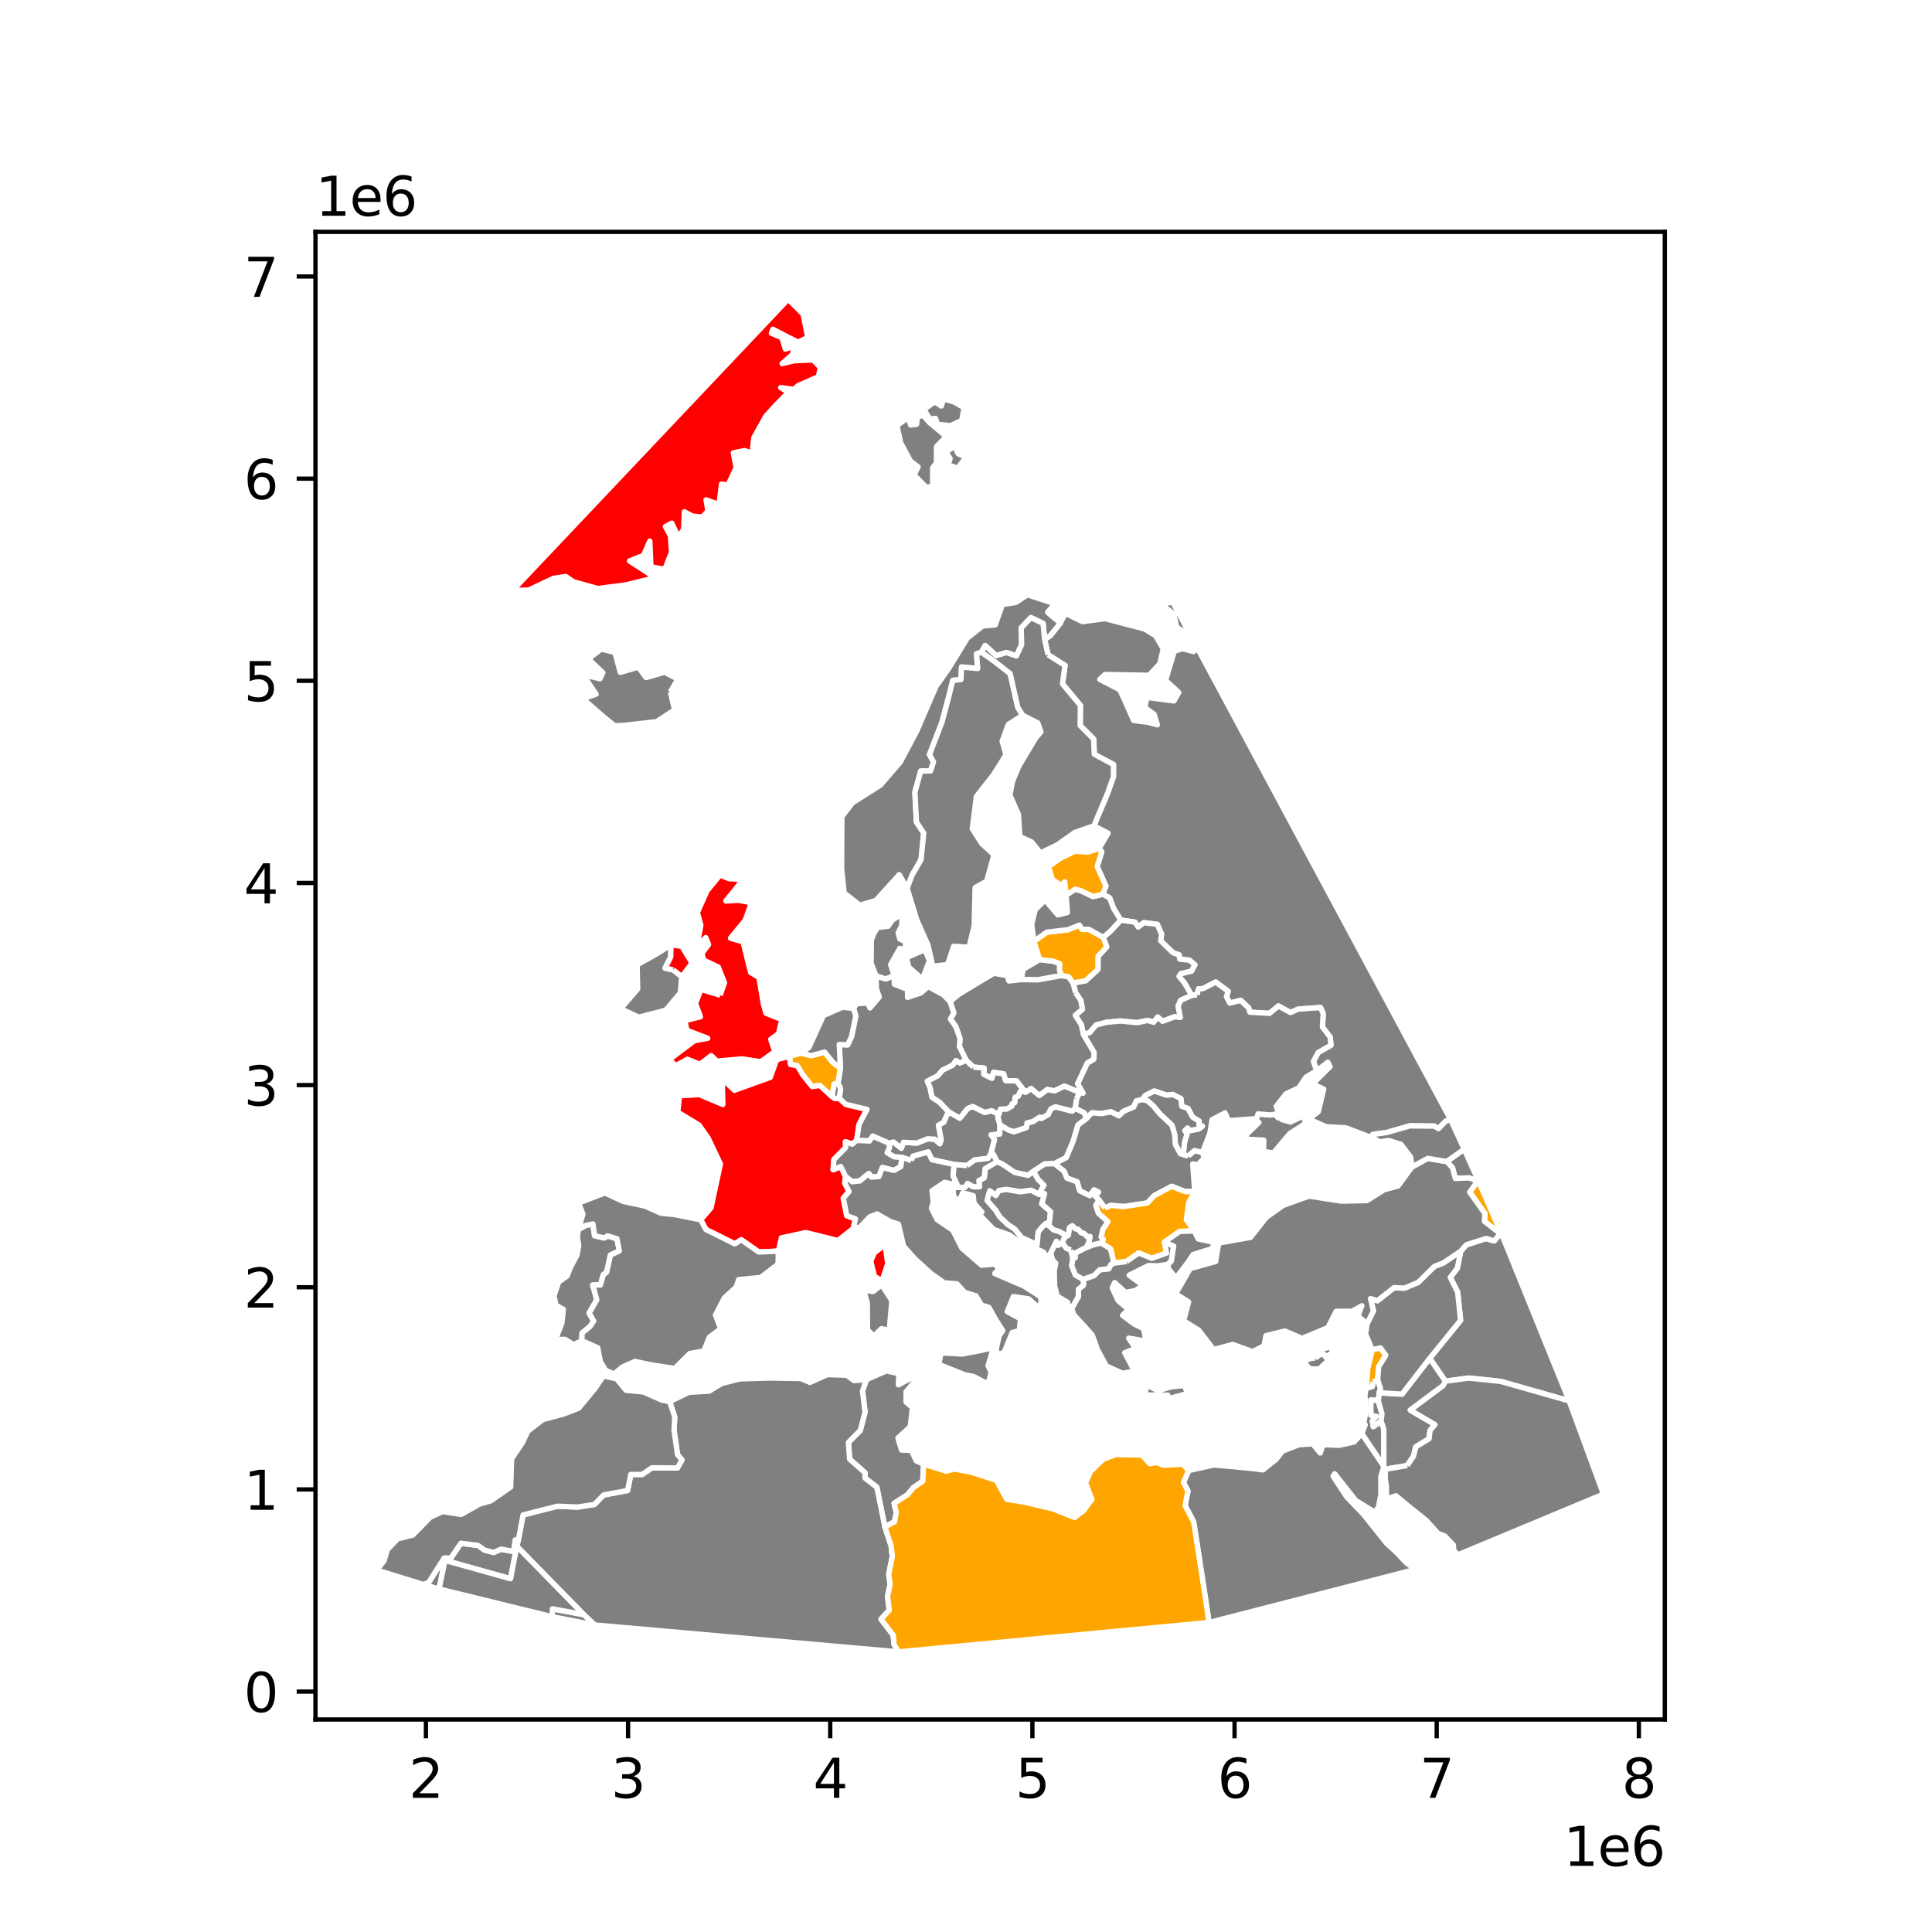 <?xml version="1.0" encoding="utf-8" standalone="no"?>
<!DOCTYPE svg PUBLIC "-//W3C//DTD SVG 1.1//EN"
  "http://www.w3.org/Graphics/SVG/1.1/DTD/svg11.dtd">
<svg height="360pt" version="1.1" viewBox="0 0 360 360" width="360pt" xmlns="http://www.w3.org/2000/svg" xmlns:xlink="http://www.w3.org/1999/xlink">
 <defs>
  <style type="text/css">*{stroke-linecap:butt;stroke-linejoin:round;}</style>
 </defs>
 <g id="figure_1">
  <g id="patch_1">
   <path d="M 0 360 
L 360 360 
L 360 0 
L 0 0 
z
" style="fill:#ffffff;"/>
  </g>
  <g id="axes_1">
   <g id="patch_2">
    <path d="M 58.787 320.4 
L 310.213 320.4 
L 310.213 43.2 
L 58.787 43.2 
z
" style="fill:#ffffff;"/>
   </g>
   <g id="PatchCollection_1">
    <path clip-path="url(#pd4c51e0c99)" d="M 96.522 287.331 
L 96.301 288.094 
L 95.133 294.176 
L 82.918 290.755 
L 81.812 296.09 
L 78.928 295.259 
L 79.902 294.822 
L 82.777 290.301 
L 84.001 290.337 
L 85.888 287.559 
L 89.08 287.972 
L 90.308 288.844 
L 91.989 289.278 
L 93.365 288.666 
L 95.679 289.101 
L 96.011 286.926 
L 96.572 287.062 
L 96.522 287.331 
" style="fill:#808080;stroke:#ffffff;"/>
    <path clip-path="url(#pd4c51e0c99)" d="M 269.438 208.869 
L 268.053 210.311 
L 267.253 209.833 
L 262.71 209.788 
L 258.391 211.026 
L 255.783 211.389 
L 255.627 211.999 
L 250.81 210.165 
L 247.106 209.943 
L 243.89 208.534 
L 245.653 207.13 
L 246.656 202.928 
L 244.576 201.966 
L 247.837 198.759 
L 247.426 197.93 
L 245.33 199.541 
L 244.736 197.756 
L 245.639 196.104 
L 248.007 194.755 
L 247.868 193.275 
L 246.416 191.363 
L 246.571 188.873 
L 246.056 187.74 
L 241.895 188.036 
L 240.467 188.678 
L 238.221 187.449 
L 236.561 188.822 
L 232.896 188.615 
L 232.67 187.812 
L 231.179 186.405 
L 229.152 186.909 
L 228.524 185.74 
L 228.855 184.717 
L 226.533 182.992 
L 224.152 184.22 
L 223.35 184.257 
L 223.023 185.37 
L 222.059 185.494 
L 222.059 185.494 
L 220.667 183.097 
L 219.692 181.932 
L 220.038 181.413 
L 222.008 180.946 
L 222.649 179.767 
L 221.621 178.918 
L 219.809 178.715 
L 219.722 177.943 
L 218.541 177.505 
L 216.279 175.304 
L 216.44 174.067 
L 215.639 172.24 
L 213.141 171.926 
L 212.091 172.745 
L 211.485 171.827 
L 208.83 171.446 
L 207.475 169.228 
L 206.768 167.301 
L 205.469 166.628 
L 206.065 165.1 
L 204.436 161.462 
L 205.296 158.737 
L 204.792 158.109 
L 204.792 158.109 
L 206.477 155.245 
L 203.828 153.888 
L 203.828 153.888 
L 206.478 147.565 
L 207.473 144.717 
L 207.48 142.461 
L 203.906 140.545 
L 203.79 137.717 
L 201.281 135.199 
L 201.313 131.433 
L 197.978 127.432 
L 198.453 123.999 
L 195.288 122.006 
L 194.643 119.144 
L 195.697 118.442 
L 197.577 116.109 
L 197.577 116.109 
L 198.508 114.268 
L 201.704 115.833 
L 205.909 115.272 
L 213.294 117.206 
L 215.327 118.454 
L 216.75 120.897 
L 216.117 123.675 
L 214.106 125.834 
L 205.883 125.687 
L 204.929 126.597 
L 208.648 128.523 
L 209.491 130.296 
L 211.222 134.25 
L 213.895 134.592 
L 215.657 135.06 
L 215.046 133.093 
L 213.315 131.841 
L 213.709 129.946 
L 218.754 130.606 
L 219.652 129.043 
L 217.191 126.772 
L 218.813 121.357 
L 220.293 120.862 
L 222.411 121.409 
L 221.766 118.423 
L 219.289 116.897 
L 218.669 114.337 
L 216.328 112.618 
L 218.509 112.171 
L 270.35 208.713 
L 269.438 208.869 
" style="fill:#808080;stroke:#ffffff;"/>
    <path clip-path="url(#pd4c51e0c99)" d="M 193.387 182.581 
L 190.338 182.536 
L 190.632 180.632 
L 193.713 178.799 
L 196.315 179.114 
L 197.482 179.586 
L 197.433 180.763 
L 197.815 181.785 
L 193.387 182.581 
" style="fill:#808080;stroke:#ffffff;"/>
    <path clip-path="url(#pd4c51e0c99)" d="M 234.42 207.559 
L 236.644 207.756 
L 237.577 207.608 
L 238.194 208.272 
L 238.649 208.248 
L 238.786 208.586 
L 240.456 209.066 
L 243.175 207.79 
L 243.136 209.411 
L 240.338 211.212 
L 237.27 214.85 
L 235.443 214.554 
L 235.484 212.46 
L 232.063 212.271 
L 232.328 211.341 
L 234.578 209.14 
L 234.007 208.795 
L 234.42 207.559 
" style="fill:#808080;stroke:#ffffff;"/>
    <path clip-path="url(#pd4c51e0c99)" d="M 170.942 77.649 
L 172.022 77.404 
L 173.169 78.707 
L 176.307 81.322 
L 174.507 83.236 
L 174.483 86.284 
L 173.794 87.147 
L 173.778 90.572 
L 172.616 90.847 
L 170.338 88.501 
L 171.072 86.995 
L 169.634 85.892 
L 167.815 82.495 
L 167.14 79.304 
L 169.179 77.787 
L 169.685 79.192 
L 170.785 79.061 
L 170.942 77.649 
" style="fill:#808080;stroke:#ffffff;"/>
    <path clip-path="url(#pd4c51e0c99)" d="M 195.697 118.442 
L 194.643 119.144 
L 194.37 116.171 
L 192.088 115.078 
L 190.294 116.993 
L 190.366 120.121 
L 189.396 122.234 
L 187.556 121.59 
L 185.639 122.168 
L 183.565 120.293 
L 182.869 121.519 
L 181.968 121.829 
L 182.182 124.567 
L 179.179 124.286 
L 179.058 126.633 
L 177.539 126.779 
L 176.783 129.826 
L 175.525 134.563 
L 173.201 140.587 
L 173.943 141.975 
L 173.401 143.662 
L 171.564 143.671 
L 170.48 147.625 
L 170.766 153.171 
L 172.124 155.247 
L 171.624 160.188 
L 169.94 163.103 
L 169.032 165.533 
L 167.557 162.977 
L 163.216 167.782 
L 160.227 168.669 
L 157.288 166.382 
L 156.817 161.84 
L 156.87 152.161 
L 158.859 149.593 
L 164.062 146.287 
L 167.756 142.003 
L 170.877 136.124 
L 174.423 127.889 
L 176.776 124.556 
L 180.239 118.912 
L 183.084 116.641 
L 185.454 116.438 
L 186.784 112.645 
L 189.284 112.256 
L 191.44 110.838 
L 196.575 112.491 
L 195.196 114.097 
L 197.577 116.109 
L 195.697 118.442 
" style="fill:#808080;stroke:#ffffff;"/>
    <path clip-path="url(#pd4c51e0c99)" d="M 179.202 78.359 
L 177.093 79.323 
L 174.664 79.057 
L 174.329 77.967 
L 173.234 78.047 
L 172.159 76.288 
L 174.176 74.864 
L 175.397 75.653 
L 175.835 74.323 
L 177.848 74.93 
L 179.653 75.957 
L 179.202 78.359 
" style="fill:#808080;stroke:#ffffff;"/>
    <path clip-path="url(#pd4c51e0c99)" d="M 178.426 87.247 
L 176.624 86.594 
L 177.039 85.45 
L 176.255 84.251 
L 177.859 83.126 
L 178.551 84.562 
L 180.041 85.193 
L 178.426 87.247 
" style="fill:#808080;stroke:#ffffff;"/>
    <path clip-path="url(#pd4c51e0c99)" d="M 147.033 55.911 
L 149.665 58.566 
L 150.508 62.885 
L 148.742 63.754 
L 146.776 62.793 
L 144.019 61.351 
L 143.74 62.088 
L 145.708 62.925 
L 146.336 65.037 
L 148.061 64.56 
L 147.675 66.054 
L 145.736 67.756 
L 148.003 67.215 
L 151.489 67.061 
L 152.857 68.453 
L 152.501 70.194 
L 148.704 71.869 
L 147.904 72.563 
L 145.472 72.222 
L 146.896 73.119 
L 144.642 75.418 
L 142.731 77.501 
L 140.462 81.568 
L 140.158 84.444 
L 138.73 83.956 
L 136.646 84.386 
L 137.169 87.14 
L 135.665 90.372 
L 134.443 90.205 
L 133.983 94.001 
L 131.565 93.141 
L 131.912 95.234 
L 130.839 96.36 
L 129.008 96.154 
L 127.528 95.367 
L 127.393 98.549 
L 126.453 100.179 
L 125.171 97.482 
L 123.998 98.117 
L 124.935 99.861 
L 125.121 102.894 
L 123.884 106.088 
L 121.285 105.632 
L 121.21 103.719 
L 121.082 100.828 
L 119.911 103.483 
L 117.303 104.53 
L 120.42 106.544 
L 122.021 107.668 
L 116.721 108.967 
L 111.402 109.672 
L 106.821 108.392 
L 105.43 107.422 
L 103.121 107.771 
L 98.51 109.951 
L 95.508 110.022 
L 146.821 55.8 
L 147.033 55.911 
" style="fill:#ff0000;stroke:#ffffff;"/>
    <path clip-path="url(#pd4c51e0c99)" d="M 157.622 205.799 
L 161.556 206.711 
L 160.072 209.536 
L 159.618 212.505 
L 158.814 213.192 
L 157.536 212.754 
L 157.583 213.82 
L 155.378 216.068 
L 155.238 217.957 
L 156.654 217.372 
L 157.574 219.249 
L 157.405 220.425 
L 158.21 222.029 
L 157.133 223.259 
L 157.775 226.522 
L 159.392 227.111 
L 158.988 228.911 
L 156.13 231.156 
L 150.156 229.669 
L 145.6 230.653 
L 145.031 233.125 
L 141.394 233.3 
L 138.134 231.018 
L 136.912 231.773 
L 131.536 229.093 
L 130.567 227.295 
L 132.484 225.057 
L 134.239 216.89 
L 131.962 212.073 
L 130.242 209.624 
L 126.299 207.238 
L 126.608 204.177 
L 130.292 203.956 
L 134.689 205.804 
L 134.575 200.974 
L 136.837 203.153 
L 143.524 200.755 
L 144.715 197.434 
L 147.1 196.842 
L 147.333 198.348 
L 148.554 198.537 
L 149.638 200.325 
L 151.348 202.45 
L 152.756 202.228 
L 155.003 204.288 
L 155.592 204.686 
L 156.383 204.64 
L 157.622 205.799 
" style="fill:#ff0000;stroke:#ffffff;"/>
    <path clip-path="url(#pd4c51e0c99)" d="M 164.915 231.891 
L 165.419 235.471 
L 164.357 238.683 
L 162.933 237.815 
L 162.254 234.998 
L 162.907 233.459 
L 164.915 231.891 
" style="fill:#ff0000;stroke:#ffffff;"/>
    <path clip-path="url(#pd4c51e0c99)" d="M 102.946 299.784 
L 108.816 300.876 
L 110.827 302.795 
L 102.867 301.248 
L 102.946 299.784 
" style="fill:#808080;stroke:#ffffff;"/>
    <path clip-path="url(#pd4c51e0c99)" d="M 82.918 290.755 
L 95.133 294.176 
L 96.301 288.094 
L 108.816 300.876 
L 102.946 299.784 
L 102.867 301.248 
L 81.812 296.09 
L 82.918 290.755 
" style="fill:#808080;stroke:#ffffff;"/>
    <path clip-path="url(#pd4c51e0c99)" d="M 256.816 260.989 
L 255.436 260.855 
L 255.47 263.752 
L 256.453 263.91 
L 255.732 264.753 
L 255.875 265.853 
L 257.337 264.768 
L 257.852 266.29 
L 257.863 273.241 
L 257.237 272.322 
L 253.739 267.139 
L 253.739 267.139 
L 253.739 267.139 
L 254.386 265.496 
L 254.091 265.346 
L 254.484 263.181 
L 254.332 259.939 
L 254.527 258.766 
L 254.608 258.693 
L 255.733 258.317 
L 255.839 257.512 
L 256.719 257.147 
L 257.248 258.76 
L 256.969 259.525 
L 257.041 259.53 
L 256.816 260.989 
" style="fill:#808080;stroke:#ffffff;"/>
    <path clip-path="url(#pd4c51e0c99)" d="M 255.839 257.512 
L 255.733 258.317 
L 254.608 258.693 
L 254.859 255.036 
L 255.664 251.653 
L 255.684 251.492 
L 257.216 251.169 
L 258.231 252.534 
L 256.888 254.679 
L 256.719 257.147 
L 255.839 257.512 
" style="fill:#ffa500;stroke:#ffffff;"/>
    <path clip-path="url(#pd4c51e0c99)" d="M 255.875 265.853 
L 255.732 264.753 
L 256.453 263.91 
L 255.47 263.752 
L 255.436 260.855 
L 256.816 260.989 
L 257.51 263.426 
L 257.337 264.768 
L 255.875 265.853 
" style="fill:#808080;stroke:#ffffff;"/>
    <path clip-path="url(#pd4c51e0c99)" d="M 163.386 277.114 
L 161.19 275.417 
L 161.176 274.419 
L 158.315 271.89 
L 158.087 268.773 
L 160.303 266.529 
L 161.187 263.138 
L 160.721 259.18 
L 161.452 257.068 
L 165.145 255.445 
L 167.502 255.947 
L 167.407 258.044 
L 170.268 256.496 
L 170.518 257.289 
L 168.839 259.338 
L 168.83 261.254 
L 170.029 262.271 
L 169.608 265.855 
L 167.318 267.947 
L 167.994 270.195 
L 169.821 270.251 
L 170.734 272.201 
L 172.096 272.823 
L 171.945 275.991 
L 170.204 277.2 
L 169.102 278.529 
L 166.613 280.123 
L 167.001 281.825 
L 166.684 283.56 
L 164.884 284.505 
L 163.386 277.114 
" style="fill:#808080;stroke:#ffffff;"/>
    <path clip-path="url(#pd4c51e0c99)" d="M 96.522 287.331 
L 96.572 287.062 
L 97.47 282.283 
L 103.894 280.661 
L 107.623 280.82 
L 110.772 280.33 
L 112.482 278.566 
L 116.943 277.733 
L 117.543 274.744 
L 119.659 274.745 
L 121.483 273.503 
L 126.23 273.534 
L 127.077 272.038 
L 126.253 271.032 
L 125.598 266.526 
L 125.722 264 
L 124.784 261.17 
L 128.363 259.427 
L 132.128 259.225 
L 134.462 257.8 
L 137.849 256.929 
L 143.637 256.767 
L 149.248 256.869 
L 150.919 257.593 
L 154.181 256.136 
L 157.785 256.254 
L 159.132 257.262 
L 161.452 257.068 
L 160.721 259.18 
L 161.187 263.138 
L 160.303 266.529 
L 158.087 268.773 
L 158.315 271.89 
L 161.176 274.419 
L 161.19 275.417 
L 163.386 277.114 
L 164.884 284.505 
L 166.07 288.131 
L 166.269 290.034 
L 165.599 293.368 
L 165.867 295.231 
L 165.376 297.463 
L 165.702 300.026 
L 164.164 301.718 
L 166.446 304.693 
L 166.592 306.433 
L 167.434 307.8 
L 110.827 302.795 
L 108.816 300.876 
L 96.301 288.094 
L 96.522 287.331 
" style="fill:#808080;stroke:#ffffff;"/>
    <path clip-path="url(#pd4c51e0c99)" d="M 257.041 259.53 
L 261.255 259.772 
L 266.424 253.08 
L 269.341 257.355 
L 268.901 258.203 
L 262.784 262.758 
L 267.384 265.454 
L 266.456 266.553 
L 266.289 268.089 
L 263.811 269.602 
L 263.389 271.327 
L 262.222 273.081 
L 258.135 273.778 
L 257.863 273.241 
L 257.852 266.29 
L 257.337 264.768 
L 257.51 263.426 
L 256.816 260.989 
L 257.041 259.53 
" style="fill:#808080;stroke:#ffffff;"/>
    <path clip-path="url(#pd4c51e0c99)" d="M 266.424 253.08 
L 272.163 246.015 
L 271.61 240.757 
L 270.242 238.026 
L 271.562 236.306 
L 272.175 233.157 
L 273.233 231.948 
L 276.934 230.775 
L 278.4 231.243 
L 279.557 229.876 
L 279.902 230.197 
L 292.265 260.705 
L 291.855 260.881 
L 279.594 257.4 
L 273.697 256.783 
L 269.341 257.355 
L 266.424 253.08 
" style="fill:#808080;stroke:#ffffff;"/>
    <path clip-path="url(#pd4c51e0c99)" d="M 279.557 229.876 
L 279.557 229.876 
L 276.612 227.592 
L 276.677 226.108 
L 273.859 222.131 
L 275.348 220.042 
L 275.597 220.32 
L 279.902 230.197 
L 279.557 229.876 
" style="fill:#ffa500;stroke:#ffffff;"/>
    <path clip-path="url(#pd4c51e0c99)" d="M 256.969 259.525 
L 257.248 258.76 
L 256.719 257.147 
L 256.888 254.679 
L 258.231 252.534 
L 257.216 251.169 
L 255.684 251.492 
L 254.457 248.551 
L 254.746 246.629 
L 255.334 245.447 
L 255.915 244.262 
L 255.38 241.98 
L 256.663 242.369 
L 259.761 239.939 
L 261.681 240.024 
L 264.244 238.967 
L 267.266 235.986 
L 268.944 235.33 
L 272.175 233.157 
L 271.562 236.306 
L 270.242 238.026 
L 271.61 240.757 
L 272.163 246.015 
L 266.424 253.08 
L 261.255 259.772 
L 257.041 259.53 
L 256.969 259.525 
" style="fill:#808080;stroke:#ffffff;"/>
    <path clip-path="url(#pd4c51e0c99)" d="M 275.348 220.042 
L 273.725 219.487 
L 271.181 219.582 
L 270.642 217.565 
L 269.57 216.44 
L 272.831 214.146 
L 275.443 219.972 
L 275.348 220.042 
" style="fill:#808080;stroke:#ffffff;"/>
    <path clip-path="url(#pd4c51e0c99)" d="M 169.94 163.103 
L 171.624 160.188 
L 172.124 155.247 
L 170.766 153.171 
L 170.48 147.625 
L 171.564 143.671 
L 173.401 143.662 
L 173.943 141.975 
L 173.201 140.587 
L 175.525 134.563 
L 176.783 129.826 
L 177.539 126.779 
L 179.058 126.633 
L 179.179 124.286 
L 182.182 124.567 
L 181.968 121.829 
L 182.869 121.519 
L 185.25 123.19 
L 188.233 125.52 
L 189.65 131.799 
L 190.563 133.275 
L 187.885 134.99 
L 186.734 138.146 
L 187.458 140.623 
L 185.097 144.386 
L 181.935 148.413 
L 181.171 154.422 
L 182.947 157.201 
L 185.213 159.273 
L 183.847 164.196 
L 181.7 165.405 
L 181.53 172.489 
L 180.568 176.515 
L 177.704 176.319 
L 176.577 179.72 
L 173.825 180.048 
L 172.918 176.117 
L 170.843 171.423 
L 169.032 165.533 
L 169.94 163.103 
" style="fill:#808080;stroke:#ffffff;"/>
    <path clip-path="url(#pd4c51e0c99)" d="M 211.485 171.827 
L 212.091 172.745 
L 213.141 171.926 
L 215.639 172.24 
L 216.44 174.067 
L 216.279 175.304 
L 218.541 177.505 
L 219.722 177.943 
L 219.809 178.715 
L 221.621 178.918 
L 222.649 179.767 
L 222.008 180.946 
L 220.038 181.413 
L 219.692 181.932 
L 220.667 183.097 
L 222.059 185.494 
L 222.059 185.494 
L 220.024 186.377 
L 219.523 187.491 
L 219.952 189.577 
L 218.843 189.473 
L 216.63 190.301 
L 215.718 189.527 
L 214.96 190.488 
L 213.862 190.145 
L 211.856 190.562 
L 208.809 190.248 
L 206.188 190.492 
L 204.247 190.993 
L 203.075 192.388 
L 201.883 192.784 
L 201.49 190.954 
L 200.356 189.185 
L 201.698 188.059 
L 201.393 186.411 
L 200.409 184.971 
L 199.954 183.165 
L 202.301 182.733 
L 204.58 180.632 
L 204.611 178.192 
L 206.224 176.44 
L 205.568 174.657 
L 206.796 173.635 
L 208.83 171.446 
L 211.485 171.827 
" style="fill:#808080;stroke:#ffffff;"/>
    <path clip-path="url(#pd4c51e0c99)" d="M 223.023 185.37 
L 223.35 184.257 
L 224.152 184.22 
L 226.533 182.992 
L 228.855 184.717 
L 228.524 185.74 
L 229.152 186.909 
L 231.179 186.405 
L 232.67 187.812 
L 232.896 188.615 
L 236.561 188.822 
L 238.221 187.449 
L 240.467 188.678 
L 241.895 188.036 
L 246.056 187.74 
L 246.571 188.873 
L 246.416 191.363 
L 247.868 193.275 
L 248.007 194.755 
L 245.639 196.104 
L 244.736 197.756 
L 245.33 199.541 
L 243.347 200.702 
L 242.052 202.673 
L 239.619 203.826 
L 237.798 206.156 
L 238.649 208.248 
L 238.194 208.272 
L 237.577 207.608 
L 236.644 207.756 
L 234.42 207.559 
L 234.007 208.795 
L 233.493 208.483 
L 228.902 208.821 
L 228.277 207.371 
L 225.868 208.627 
L 225.445 211.157 
L 224.05 214.767 
L 222.584 214.414 
L 221.409 215.42 
L 219.956 214.992 
L 220.565 214.367 
L 220.719 212.84 
L 221.167 211.34 
L 220.787 210.662 
L 221.289 210.183 
L 221.706 210.674 
L 223.38 210.348 
L 224.037 209.844 
L 223.41 209.576 
L 223.446 208.915 
L 222.211 208.147 
L 221.372 206.553 
L 220.205 206.154 
L 220.048 204.722 
L 218.546 203.948 
L 217.395 204.081 
L 215.098 203.304 
L 213.395 204.138 
L 212.884 204.893 
L 211.736 205.154 
L 211.255 206.266 
L 209.312 207.098 
L 208.497 207.925 
L 207.021 207.176 
L 205.252 207.503 
L 203.464 207.361 
L 202.423 208.458 
L 202.044 207.383 
L 200.331 206.516 
L 200.592 204.757 
L 201.165 203.551 
L 201.797 203.689 
L 200.785 201.951 
L 202.593 198.079 
L 203.807 197.351 
L 203.866 196.139 
L 201.883 192.784 
L 203.075 192.388 
L 204.247 190.993 
L 206.188 190.492 
L 208.809 190.248 
L 211.856 190.562 
L 213.862 190.145 
L 214.96 190.488 
L 215.718 189.527 
L 216.63 190.301 
L 218.843 189.473 
L 219.952 189.577 
L 219.523 187.491 
L 220.024 186.377 
L 222.059 185.494 
L 223.023 185.37 
" style="fill:#808080;stroke:#ffffff;"/>
    <path clip-path="url(#pd4c51e0c99)" d="M 200.409 184.971 
L 201.393 186.411 
L 201.698 188.059 
L 200.356 189.185 
L 201.49 190.954 
L 201.883 192.784 
L 203.866 196.139 
L 203.807 197.351 
L 202.593 198.079 
L 200.785 201.951 
L 201.797 203.689 
L 201.165 203.551 
L 198.341 202.385 
L 196.488 203.272 
L 195.151 203.032 
L 193.671 204.145 
L 192.116 202.85 
L 191.073 203.554 
L 190.89 203.321 
L 189.412 201.416 
L 187.391 201.383 
L 187.003 200.104 
L 185.132 199.818 
L 184.832 200.933 
L 183.306 200.197 
L 183.375 199.033 
L 181.365 198.829 
L 180.018 197.573 
L 178.771 194.973 
L 178.88 193.517 
L 178.106 191.319 
L 177.097 189.881 
L 177.734 188.723 
L 177.025 186.627 
L 178.636 185.294 
L 182.3 183.065 
L 185.204 181.356 
L 187.688 181.789 
L 187.995 182.783 
L 190.338 182.536 
L 193.387 182.581 
L 197.815 181.785 
L 199.132 182.001 
L 199.954 183.165 
L 200.409 184.971 
" style="fill:#808080;stroke:#ffffff;"/>
    <path clip-path="url(#pd4c51e0c99)" d="M 186.287 211.323 
L 184.702 211.473 
L 185.326 212.33 
L 184.605 215.098 
L 184.114 215.847 
L 181.606 216.14 
L 180.21 217.184 
L 177.805 216.996 
L 173.637 216.088 
L 172.953 214.653 
L 170.138 215.443 
L 169.815 216.244 
L 168.066 215.667 
L 166.6 215.557 
L 165.306 214.79 
L 165.748 213.768 
L 165.642 213.025 
L 166.499 212.797 
L 167.94 213.956 
L 168.338 212.849 
L 170.843 212.994 
L 172.851 212.195 
L 174.21 212.28 
L 175.125 213.103 
L 175.362 212.382 
L 174.857 209.672 
L 175.838 209.099 
L 176.728 207.125 
L 178.856 208.36 
L 180.306 206.552 
L 181.253 206.173 
L 183.486 207.284 
L 184.764 206.957 
L 186.107 207.628 
L 185.934 208.179 
L 186.344 209.598 
L 186.287 211.323 
" style="fill:#808080;stroke:#ffffff;"/>
    <path clip-path="url(#pd4c51e0c99)" d="M 202.044 207.383 
L 202.423 208.458 
L 200.869 209.615 
L 199.979 212.639 
L 198.674 215.716 
L 196.476 216.831 
L 194.653 216.889 
L 192.566 218.258 
L 192.566 218.258 
L 191.548 219.006 
L 189.062 218.467 
L 186.728 216.892 
L 185.767 216.462 
L 185.09 215.103 
L 184.605 215.098 
L 185.326 212.33 
L 184.702 211.473 
L 186.287 211.323 
L 186.344 209.598 
L 187.869 210.526 
L 188.949 210.873 
L 191.246 210.097 
L 191.374 209.235 
L 192.465 208.976 
L 193.736 208.157 
L 194.07 208.383 
L 195.301 207.686 
L 195.813 206.617 
L 196.677 206.233 
L 199.811 207.036 
L 200.331 206.516 
L 202.044 207.383 
" style="fill:#808080;stroke:#ffffff;"/>
    <path clip-path="url(#pd4c51e0c99)" d="M 213.395 204.138 
L 215.098 203.304 
L 217.395 204.081 
L 218.546 203.948 
L 220.048 204.722 
L 220.205 206.154 
L 221.372 206.553 
L 222.211 208.147 
L 223.446 208.915 
L 223.41 209.576 
L 224.037 209.844 
L 223.38 210.348 
L 221.706 210.674 
L 221.289 210.183 
L 220.787 210.662 
L 221.167 211.34 
L 220.719 212.84 
L 220.565 214.367 
L 219.956 214.992 
L 219.005 213.256 
L 218.887 211.437 
L 218.368 209.666 
L 216.196 207.63 
L 214.925 206.114 
L 213.803 205.1 
L 212.884 204.893 
L 213.395 204.138 
" style="fill:#808080;stroke:#ffffff;"/>
    <path clip-path="url(#pd4c51e0c99)" d="M 221.409 215.42 
L 222.584 214.414 
L 224.05 214.767 
L 224.385 215.798 
L 223.216 217.047 
L 222.249 216.894 
L 222.622 222.023 
L 220.794 222.027 
L 218.324 221.055 
L 215.066 222.796 
L 213.809 224.159 
L 209.399 224.823 
L 206.997 224.606 
L 205.892 225.113 
L 204.759 223.564 
L 204.101 222.936 
L 204.673 222.121 
L 203.863 221.731 
L 203.083 222.812 
L 201.179 221.886 
L 200.696 220.215 
L 198.776 219.51 
L 198.266 218.238 
L 196.476 216.831 
L 198.674 215.716 
L 199.979 212.639 
L 200.869 209.615 
L 202.423 208.458 
L 203.464 207.361 
L 205.252 207.503 
L 207.021 207.176 
L 208.497 207.925 
L 209.312 207.098 
L 211.255 206.266 
L 211.736 205.154 
L 212.884 204.893 
L 213.803 205.1 
L 214.925 206.114 
L 216.196 207.63 
L 218.368 209.666 
L 218.887 211.437 
L 219.005 213.256 
L 219.956 214.992 
L 221.409 215.42 
" style="fill:#808080;stroke:#ffffff;"/>
    <path clip-path="url(#pd4c51e0c99)" d="M 206.224 176.44 
L 204.611 178.192 
L 204.58 180.632 
L 202.301 182.733 
L 199.954 183.165 
L 199.132 182.001 
L 197.815 181.785 
L 197.433 180.763 
L 197.482 179.586 
L 196.315 179.114 
L 193.713 178.799 
L 192.656 175.391 
L 195.083 173.688 
L 198.971 173.246 
L 201.124 172.383 
L 201.629 173.17 
L 202.902 173.17 
L 205.568 174.657 
L 206.224 176.44 
" style="fill:#ffa500;stroke:#ffffff;"/>
    <path clip-path="url(#pd4c51e0c99)" d="M 206.768 167.301 
L 207.475 169.228 
L 208.83 171.446 
L 206.796 173.635 
L 205.568 174.657 
L 202.902 173.17 
L 201.629 173.17 
L 201.124 172.383 
L 198.971 173.246 
L 195.083 173.688 
L 192.656 175.391 
L 192.235 172.257 
L 192.912 169.479 
L 194.754 167.709 
L 197.105 170.47 
L 198.887 170.039 
L 198.653 166.794 
L 200.353 165.677 
L 201.421 165.97 
L 203.662 167.058 
L 205.469 166.628 
L 206.768 167.301 
" style="fill:#808080;stroke:#ffffff;"/>
    <path clip-path="url(#pd4c51e0c99)" d="M 204.792 158.109 
L 205.296 158.737 
L 204.436 161.462 
L 206.065 165.1 
L 205.469 166.628 
L 203.662 167.058 
L 201.421 165.97 
L 200.353 165.677 
L 198.653 166.794 
L 198.389 164.316 
L 197.704 164.996 
L 196.037 163.801 
L 195.381 161.47 
L 197.797 159.793 
L 200.28 158.625 
L 202.692 158.768 
L 204.792 158.109 
L 204.792 158.109 
L 204.792 158.109 
" style="fill:#ffa500;stroke:#ffffff;"/>
    <path clip-path="url(#pd4c51e0c99)" d="M 177.734 188.723 
L 177.097 189.881 
L 178.106 191.319 
L 178.88 193.517 
L 178.771 194.973 
L 180.018 197.573 
L 178.871 198.087 
L 178.147 197.648 
L 177.53 198.482 
L 175.668 199.389 
L 174.724 200.475 
L 172.81 201.456 
L 173.32 202.686 
L 173.666 204.442 
L 175.097 205.396 
L 176.728 207.125 
L 175.838 209.099 
L 174.857 209.672 
L 175.362 212.382 
L 175.125 213.103 
L 174.21 212.28 
L 172.851 212.195 
L 170.843 212.994 
L 168.338 212.849 
L 167.94 213.956 
L 166.499 212.797 
L 165.642 213.025 
L 162.625 211.706 
L 162.026 212.603 
L 159.618 212.505 
L 160.072 209.536 
L 161.556 206.711 
L 157.622 205.799 
L 156.383 204.64 
L 156.63 202.813 
L 156.141 201.84 
L 156.593 199.029 
L 156.388 194.619 
L 157.945 194.696 
L 158.671 193.149 
L 159.466 189.341 
L 159.056 187.905 
L 159.58 187.038 
L 161.665 186.881 
L 162.102 187.818 
L 163.833 185.788 
L 163.3 184.206 
L 163.237 181.827 
L 165.055 182.408 
L 166.605 181.778 
L 166.647 183.398 
L 169.121 184.36 
L 169.114 185.848 
L 171.604 185.011 
L 172.945 183.82 
L 175.785 185.356 
L 177.025 186.627 
L 177.734 188.723 
" style="fill:#808080;stroke:#ffffff;"/>
    <path clip-path="url(#pd4c51e0c99)" d="M 205.892 225.113 
L 206.997 224.606 
L 209.399 224.823 
L 213.809 224.159 
L 215.066 222.796 
L 218.324 221.055 
L 220.794 222.027 
L 222.622 222.023 
L 221.485 224.098 
L 221.055 227.286 
L 222.552 229.379 
L 219.821 229.455 
L 216.984 231.443 
L 217.359 233.491 
L 214.624 234.472 
L 212.18 233.472 
L 209.897 235.073 
L 207.576 235.365 
L 206.92 232.676 
L 205.172 231.613 
L 205.586 230.946 
L 205.177 230.51 
L 205.484 229.11 
L 206.43 227.62 
L 204.681 226.089 
L 204.175 224.625 
L 204.759 223.564 
L 205.892 225.113 
" style="fill:#ffa500;stroke:#ffffff;"/>
    <path clip-path="url(#pd4c51e0c99)" d="M 222.52 259.307 
L 217.685 260.649 
L 217.606 259.968 
L 213.326 259.941 
L 213.681 258.087 
L 215.755 259.127 
L 218.352 258.386 
L 220.92 258.165 
L 220.966 258.892 
L 222.719 258.013 
L 222.52 259.307 
" style="fill:#808080;stroke:#ffffff;"/>
    <path clip-path="url(#pd4c51e0c99)" d="M 209.897 235.073 
L 212.18 233.472 
L 214.624 234.472 
L 217.359 233.491 
L 216.984 231.443 
L 218.698 232.197 
L 218.264 234.972 
L 217.617 235.593 
L 215.698 235.879 
L 213.999 235.823 
L 210.399 237.62 
L 212.98 239.52 
L 211.486 240.494 
L 209.717 240.82 
L 207.703 238.992 
L 207.249 239.997 
L 208.341 242.337 
L 210.251 243.988 
L 209.178 245.102 
L 211.282 246.68 
L 213.089 247.576 
L 213.523 249.885 
L 210.311 249.344 
L 211.61 251.268 
L 209.575 252.063 
L 211.387 255.471 
L 209.166 255.898 
L 206.166 254.547 
L 204.476 251.442 
L 203.537 248.785 
L 202.016 247.073 
L 200.058 244.949 
L 199.696 243.802 
L 200.935 241.592 
L 200.953 240.222 
L 201.904 239.474 
L 201.822 238.379 
L 203.83 237.701 
L 204.895 236.609 
L 206.603 236.41 
L 207.004 235.604 
L 207.576 235.365 
L 209.897 235.073 
" style="fill:#808080;stroke:#ffffff;"/>
    <path clip-path="url(#pd4c51e0c99)" d="M 278.4 231.243 
L 276.934 230.775 
L 273.233 231.948 
L 272.175 233.157 
L 268.944 235.33 
L 267.266 235.986 
L 264.244 238.967 
L 261.681 240.024 
L 259.761 239.939 
L 256.663 242.369 
L 255.38 241.98 
L 255.915 244.262 
L 255.334 245.447 
L 254.746 246.629 
L 253.011 245.242 
L 253.757 243.313 
L 251.92 244.343 
L 248.975 244.343 
L 247.431 247.383 
L 242.628 249.39 
L 239.432 248.014 
L 235.892 248.879 
L 235.542 250.766 
L 233.382 251.858 
L 229.714 250.515 
L 226.138 251.461 
L 223.368 247.856 
L 220.547 246.119 
L 221.48 242.594 
L 219.071 241.087 
L 221.766 236.389 
L 226.517 235.056 
L 227.081 231.628 
L 233.025 230.562 
L 235.933 226.856 
L 239.069 224.616 
L 243.916 222.877 
L 249.97 223.815 
L 254.719 223.706 
L 257.895 221.701 
L 260.523 220.984 
L 263.098 217.435 
L 266.038 215.848 
L 269.57 216.44 
L 270.642 217.565 
L 271.181 219.582 
L 273.725 219.487 
L 275.348 220.042 
L 273.859 222.131 
L 276.677 226.108 
L 276.612 227.592 
L 279.557 229.876 
L 279.557 229.876 
L 278.4 231.243 
" style="fill:#808080;stroke:#ffffff;"/>
    <path clip-path="url(#pd4c51e0c99)" d="M 219.821 229.455 
L 222.552 229.379 
L 223.267 230.86 
L 226.235 231.503 
L 225.912 232.644 
L 222.308 233.773 
L 221.259 235.347 
L 219.106 238.14 
L 217.742 236.447 
L 217.617 235.593 
L 218.264 234.972 
L 218.698 232.197 
L 216.984 231.443 
L 219.821 229.455 
" style="fill:#808080;stroke:#ffffff;"/>
    <path clip-path="url(#pd4c51e0c99)" d="M 201.904 239.474 
L 200.953 240.222 
L 200.935 241.592 
L 199.696 243.802 
L 199.113 243.585 
L 198.94 242.684 
L 197.005 241.523 
L 196.503 239.584 
L 196.446 236.725 
L 196.722 235.385 
L 196.122 234.798 
L 196.122 234.798 
L 195.761 233.505 
L 196.855 231.292 
L 197.145 232.047 
L 197.927 231.57 
L 198.723 232.593 
L 199.516 232.914 
L 199.92 234.385 
L 199.92 234.385 
L 199.708 235.849 
L 200.382 237.56 
L 201.822 238.379 
L 201.904 239.474 
" style="fill:#808080;stroke:#ffffff;"/>
    <path clip-path="url(#pd4c51e0c99)" d="M 186.728 216.892 
L 189.062 218.467 
L 191.548 219.006 
L 192.566 218.258 
L 193.459 219.783 
L 194.531 220.851 
L 193.58 222.555 
L 192.141 221.793 
L 190.107 222.076 
L 187.505 221.639 
L 186.135 221.856 
L 185.565 222.776 
L 184.429 221.907 
L 183.938 223.686 
L 185.549 225.517 
L 186.304 226.752 
L 187.824 228.183 
L 189.064 228.994 
L 190.379 230.616 
L 193.254 231.894 
L 192.99 232.638 
L 192.99 232.638 
L 189.944 231.409 
L 188.032 230.084 
L 185.143 229.088 
L 182.383 226.211 
L 182.968 225.857 
L 181.489 224.197 
L 181.346 222.793 
L 179.404 222.251 
L 178.588 224.103 
L 177.643 222.75 
L 177.641 221.297 
L 177.743 221.224 
L 179.802 221.255 
L 180.3 220.518 
L 181.341 221.135 
L 182.501 221.136 
L 182.41 219.971 
L 183.396 219.469 
L 183.555 217.762 
L 185.767 216.462 
L 186.728 216.892 
" style="fill:#808080;stroke:#ffffff;"/>
    <path clip-path="url(#pd4c51e0c99)" d="M 165.748 213.768 
L 165.306 214.79 
L 166.6 215.557 
L 168.066 215.667 
L 167.846 217.383 
L 166.57 218.091 
L 164.426 217.554 
L 163.776 219.233 
L 162.383 219.342 
L 161.891 218.668 
L 160.218 220.043 
L 158.798 220.194 
L 157.574 219.249 
L 156.654 217.372 
L 155.238 217.957 
L 155.378 216.068 
L 157.583 213.82 
L 157.536 212.754 
L 158.814 213.192 
L 159.618 212.505 
L 162.026 212.603 
L 162.625 211.706 
L 165.642 213.025 
L 165.748 213.768 
" style="fill:#808080;stroke:#ffffff;"/>
    <path clip-path="url(#pd4c51e0c99)" d="M 156.63 202.813 
L 156.383 204.64 
L 155.592 204.686 
L 155.003 204.288 
L 155.431 201.959 
L 156.141 201.84 
L 156.63 202.813 
" style="fill:#808080;stroke:#ffffff;"/>
    <path clip-path="url(#pd4c51e0c99)" d="M 156.141 201.84 
L 155.431 201.959 
L 155.003 204.288 
L 152.756 202.228 
L 151.348 202.45 
L 149.638 200.325 
L 148.554 198.537 
L 147.333 198.348 
L 147.1 196.842 
L 149.277 196.223 
L 149.277 196.223 
L 149.277 196.223 
L 151.163 196.717 
L 153.652 196.031 
L 155.195 197.969 
L 156.593 199.029 
L 156.141 201.84 
" style="fill:#ffa500;stroke:#ffffff;"/>
    <path clip-path="url(#pd4c51e0c99)" d="M 159.466 189.341 
L 158.671 193.149 
L 157.945 194.696 
L 156.388 194.619 
L 156.593 199.029 
L 155.195 197.969 
L 153.652 196.031 
L 151.163 196.717 
L 149.277 196.223 
L 149.277 196.223 
L 150.72 195.193 
L 153.447 189.22 
L 156.987 187.686 
L 159.056 187.905 
L 159.466 189.341 
" style="fill:#808080;stroke:#ffffff;"/>
    <path clip-path="url(#pd4c51e0c99)" d="M 109.114 228.349 
L 110.482 228.065 
L 110.787 230.251 
L 112.587 230.679 
L 113.22 230.285 
L 114.965 230.837 
L 115.4 233.083 
L 113.747 233.871 
L 113.045 237.053 
L 112.412 237.535 
L 111.884 239.438 
L 110.45 239.457 
L 111.208 242.2 
L 109.769 244.677 
L 110.632 246.147 
L 109.962 247.155 
L 108.441 248.404 
L 108.435 249.817 
L 106.896 250.563 
L 105.289 249.572 
L 103.502 249.598 
L 104.707 246.544 
L 104.966 243.967 
L 103.619 243.224 
L 103.217 241.485 
L 104.096 238.892 
L 105.693 237.742 
L 106.298 236.155 
L 107.513 233.872 
L 107.846 232.129 
L 107.58 230.51 
L 107.773 229.102 
L 109.114 228.349 
" style="fill:#808080;stroke:#ffffff;"/>
    <path clip-path="url(#pd4c51e0c99)" d="M 108.441 248.404 
L 109.962 247.155 
L 110.632 246.147 
L 109.769 244.677 
L 111.208 242.2 
L 110.45 239.457 
L 111.884 239.438 
L 112.412 237.535 
L 113.045 237.053 
L 113.747 233.871 
L 115.4 233.083 
L 114.965 230.837 
L 113.22 230.285 
L 112.587 230.679 
L 110.787 230.251 
L 110.482 228.065 
L 109.114 228.349 
L 107.773 229.102 
L 108.618 226.241 
L 107.832 224.155 
L 112.71 222.283 
L 116.16 223.879 
L 120.154 224.727 
L 123.2 226.071 
L 125.727 226.325 
L 130.567 227.295 
L 131.536 229.093 
L 136.912 231.773 
L 138.134 231.018 
L 141.394 233.3 
L 145.031 233.125 
L 144.988 235.555 
L 141.762 238.027 
L 137.629 238.444 
L 137.19 239.803 
L 134.965 241.848 
L 133.317 245.047 
L 134.3 247.577 
L 132.183 249.165 
L 131.135 251.746 
L 128.526 252.203 
L 125.73 254.999 
L 121.475 254.347 
L 118.309 253.687 
L 115.973 254.727 
L 114.423 256.015 
L 112.845 255.338 
L 111.867 253.696 
L 111.378 251.143 
L 108.435 249.817 
L 108.441 248.404 
" style="fill:#808080;stroke:#ffffff;"/>
    <path clip-path="url(#pd4c51e0c99)" d="M 126.768 185.001 
L 124.055 188.231 
L 119.024 189.54 
L 115.656 187.961 
L 118.821 184.274 
L 118.71 179.796 
L 122.786 177.483 
L 125.041 176.029 
L 124.972 178.337 
L 123.935 180.405 
L 125.424 180.71 
L 127.037 181.979 
L 126.768 185.001 
" style="fill:#808080;stroke:#ffffff;"/>
    <path clip-path="url(#pd4c51e0c99)" d="M 169.815 216.244 
L 170.138 215.443 
L 172.953 214.653 
L 173.637 216.088 
L 177.805 216.996 
L 177.59 219.07 
L 178.379 220.812 
L 176.014 220.315 
L 173.673 221.885 
L 173.9 223.954 
L 173.569 225.155 
L 174.62 227.249 
L 177.546 229.235 
L 179.251 232.604 
L 182.899 235.749 
L 185.346 235.543 
L 186.177 236.401 
L 185.358 237.3 
L 188.298 238.565 
L 190.732 239.6 
L 193.67 241.476 
L 194.081 242.213 
L 193.631 243.763 
L 191.661 242.017 
L 188.821 241.602 
L 187.685 244.406 
L 190.151 245.733 
L 189.948 247.932 
L 188.6 248.301 
L 187.106 252.001 
L 185.742 252.428 
L 185.67 251.16 
L 186.191 248.885 
L 186.84 247.943 
L 185.397 245.638 
L 184.27 243.617 
L 182.901 243.191 
L 181.849 241.458 
L 179.757 240.82 
L 178.303 239.218 
L 175.948 239.049 
L 173.423 237.25 
L 170.505 234.6 
L 168.373 232.221 
L 167.4 228.099 
L 165.894 227.613 
L 163.451 226.211 
L 162.055 226.75 
L 160.26 228.645 
L 158.988 228.911 
L 159.392 227.111 
L 157.775 226.522 
L 157.133 223.259 
L 158.21 222.029 
L 157.405 220.425 
L 157.574 219.249 
L 158.798 220.194 
L 160.218 220.043 
L 161.891 218.668 
L 162.383 219.342 
L 163.776 219.233 
L 164.426 217.554 
L 166.57 218.091 
L 167.846 217.383 
L 168.066 215.667 
L 169.815 216.244 
" style="fill:#808080;stroke:#ffffff;"/>
    <path clip-path="url(#pd4c51e0c99)" d="M 185.11 251.132 
L 184.115 254.477 
L 184.696 255.726 
L 184.115 257.902 
L 181.443 256.502 
L 179.707 256.146 
L 174.939 254.23 
L 175.344 252.084 
L 179.249 252.303 
L 182.616 251.663 
L 185.11 251.132 
" style="fill:#808080;stroke:#ffffff;"/>
    <path clip-path="url(#pd4c51e0c99)" d="M 164.288 239.39 
L 166.184 242.359 
L 165.712 247.86 
L 164.225 247.586 
L 162.871 248.957 
L 161.647 247.832 
L 161.613 242.811 
L 160.933 240.415 
L 162.681 240.659 
L 164.288 239.39 
" style="fill:#808080;stroke:#ffffff;"/>
    <path clip-path="url(#pd4c51e0c99)" d="M 165.055 182.408 
L 163.237 181.827 
L 162.319 179.479 
L 162.364 175.194 
L 162.779 174.073 
L 163.466 172.83 
L 165.481 172.599 
L 166.286 171.447 
L 168.097 170.261 
L 168.038 172.416 
L 167.368 173.785 
L 167.65 174.957 
L 168.914 175.58 
L 168.361 177.168 
L 167.66 176.717 
L 165.96 179.735 
L 166.605 181.778 
L 165.055 182.408 
" style="fill:#808080;stroke:#ffffff;"/>
    <path clip-path="url(#pd4c51e0c99)" d="M 173.182 179.031 
L 171.858 182.472 
L 169.288 180.16 
L 168.932 178.425 
L 172.353 176.957 
L 173.182 179.031 
" style="fill:#808080;stroke:#ffffff;"/>
    <path clip-path="url(#pd4c51e0c99)" d="M 125.424 180.71 
L 123.935 180.405 
L 124.972 178.337 
L 125.041 176.029 
L 127.03 176.336 
L 128.958 179.449 
L 127.037 181.979 
L 125.424 180.71 
" style="fill:#ff0000;stroke:#ffffff;"/>
    <path clip-path="url(#pd4c51e0c99)" d="M 134.197 185.442 
L 134.998 183.108 
L 133.867 180.263 
L 133.842 180.198 
L 131.107 178.895 
L 130.784 177.663 
L 132.027 176.004 
L 131.51 174.711 
L 129.833 176.382 
L 130.593 172.397 
L 129.941 170.049 
L 131.739 165.997 
L 134.174 163.041 
L 135.813 163.724 
L 138.474 163.88 
L 135.254 167.889 
L 137.615 167.758 
L 140.032 168.209 
L 138.853 171.479 
L 136.118 174.815 
L 138.462 175.504 
L 138.571 175.97 
L 139.866 181.202 
L 141.412 182.116 
L 142.243 187.065 
L 142.732 188.803 
L 145.683 189.973 
L 145.064 192.603 
L 143.609 193.668 
L 144.385 195.948 
L 141.76 197.836 
L 138.249 197.307 
L 133.597 197.728 
L 132.517 196.699 
L 130.431 198.315 
L 128.09 197.372 
L 125.923 198.563 
L 124.7 197.44 
L 129.403 193.915 
L 131.875 193.467 
L 131.855 193.46 
L 127.996 191.982 
L 127.623 190.193 
L 130.516 189.459 
L 129.6 186.962 
L 130.625 184.361 
L 134.193 185.441 
L 134.197 185.442 
" style="fill:#ff0000;stroke:#ffffff;"/>
    <path clip-path="url(#pd4c51e0c99)" d="M 124.915 128.925 
L 125.703 132.277 
L 122.343 134.469 
L 116.307 135.162 
L 114.518 135.227 
L 112.567 133.654 
L 108.594 130.197 
L 111.073 129.354 
L 108.651 125.74 
L 111.803 126.473 
L 112.333 125.343 
L 109.631 122.781 
L 112.032 120.938 
L 114.578 121.57 
L 115.583 125.283 
L 118.952 124.312 
L 120.381 126.253 
L 123.839 125.255 
L 126.308 126.535 
L 124.915 128.925 
" style="fill:#808080;stroke:#ffffff;"/>
    <path clip-path="url(#pd4c51e0c99)" d="M 275.348 220.042 
L 275.443 219.972 
L 275.597 220.32 
L 275.348 220.042 
" style="fill:#808080;stroke:#ffffff;"/>
    <path clip-path="url(#pd4c51e0c99)" d="M 255.783 211.389 
L 258.391 211.026 
L 262.71 209.788 
L 267.253 209.833 
L 268.053 210.311 
L 269.438 208.869 
L 270.35 208.713 
L 272.831 214.146 
L 269.57 216.44 
L 266.038 215.848 
L 263.098 217.435 
L 262.839 215.576 
L 261.044 213.236 
L 258.846 212.524 
L 257.122 212.756 
L 255.627 211.999 
L 255.783 211.389 
" style="fill:#808080;stroke:#ffffff;"/>
    <path clip-path="url(#pd4c51e0c99)" d="M 180.21 217.184 
L 181.606 216.14 
L 184.114 215.847 
L 184.605 215.098 
L 185.09 215.103 
L 185.767 216.462 
L 183.555 217.762 
L 183.396 219.469 
L 182.41 219.971 
L 182.501 221.136 
L 181.341 221.135 
L 180.3 220.518 
L 179.802 221.255 
L 177.743 221.224 
L 178.379 220.812 
L 177.59 219.07 
L 177.805 216.996 
L 180.21 217.184 
" style="fill:#808080;stroke:#ffffff;"/>
    <path clip-path="url(#pd4c51e0c99)" d="M 195.288 122.006 
L 198.453 123.999 
L 197.978 127.432 
L 201.313 131.433 
L 201.281 135.199 
L 203.79 137.717 
L 203.906 140.545 
L 207.48 142.461 
L 207.473 144.717 
L 206.478 147.565 
L 203.828 153.888 
L 203.828 153.888 
L 203.828 153.888 
L 200.271 155.118 
L 197.043 157.412 
L 193.863 158.938 
L 192.244 156.903 
L 190.028 155.881 
L 189.766 151.738 
L 188.179 148.166 
L 188.663 145.616 
L 189.862 142.739 
L 193.008 137.487 
L 193.965 136.379 
L 193.366 134.698 
L 190.563 133.275 
L 189.65 131.799 
L 188.233 125.52 
L 185.25 123.19 
L 182.869 121.519 
L 183.565 120.293 
L 185.639 122.168 
L 187.556 121.59 
L 189.396 122.234 
L 190.366 120.121 
L 190.294 116.993 
L 192.088 115.078 
L 194.37 116.171 
L 194.643 119.144 
L 195.288 122.006 
" style="fill:#808080;stroke:#ffffff;"/>
    <path clip-path="url(#pd4c51e0c99)" d="M 200.592 204.757 
L 200.331 206.516 
L 199.811 207.036 
L 196.677 206.233 
L 195.813 206.617 
L 195.301 207.686 
L 194.07 208.383 
L 193.736 208.157 
L 192.465 208.976 
L 191.374 209.235 
L 191.246 210.097 
L 188.949 210.873 
L 187.869 210.526 
L 186.344 209.598 
L 185.934 208.179 
L 186.107 207.628 
L 186.412 206.673 
L 187.638 206.622 
L 188.532 206.092 
L 188.566 205.696 
L 189.069 205.441 
L 189.144 204.473 
L 189.748 204.221 
L 190.083 203.422 
L 190.89 203.321 
L 191.073 203.554 
L 192.116 202.85 
L 193.671 204.145 
L 195.151 203.032 
L 196.488 203.272 
L 198.341 202.385 
L 201.165 203.551 
L 200.592 204.757 
" style="fill:#808080;stroke:#ffffff;"/>
    <path clip-path="url(#pd4c51e0c99)" d="M 181.365 198.829 
L 183.375 199.033 
L 183.306 200.197 
L 184.832 200.933 
L 185.132 199.818 
L 187.003 200.104 
L 187.391 201.383 
L 189.412 201.416 
L 190.89 203.321 
L 190.083 203.422 
L 189.748 204.221 
L 189.144 204.473 
L 189.069 205.441 
L 188.566 205.696 
L 188.532 206.092 
L 187.638 206.622 
L 186.412 206.673 
L 186.107 207.628 
L 184.764 206.957 
L 183.486 207.284 
L 181.253 206.173 
L 180.306 206.552 
L 178.856 208.36 
L 176.728 207.125 
L 175.097 205.396 
L 173.666 204.442 
L 173.32 202.686 
L 172.81 201.456 
L 174.724 200.475 
L 175.668 199.389 
L 177.53 198.482 
L 178.147 197.648 
L 178.871 198.087 
L 180.018 197.573 
L 181.365 198.829 
" style="fill:#808080;stroke:#ffffff;"/>
    <path clip-path="url(#pd4c51e0c99)" d="M 262.222 273.081 
L 263.389 271.327 
L 263.811 269.602 
L 266.289 268.089 
L 266.456 266.553 
L 267.384 265.454 
L 262.784 262.758 
L 268.901 258.203 
L 269.341 257.355 
L 273.697 256.783 
L 279.594 257.4 
L 291.855 260.881 
L 292.265 260.705 
L 298.784 278.411 
L 271.688 289.706 
L 270.865 288.881 
L 270.821 287.918 
L 269.247 286.233 
L 267.943 285.726 
L 265.729 283.277 
L 262.675 280.833 
L 260.122 278.719 
L 258.346 279.324 
L 258.331 276.958 
L 258.121 275.512 
L 258.135 273.778 
L 262.222 273.081 
" style="fill:#808080;stroke:#ffffff;"/>
    <path clip-path="url(#pd4c51e0c99)" d="M 244.613 252.966 
L 244.832 251.85 
L 247.21 251.158 
L 249.839 248.991 
L 248.117 251.423 
L 248.565 252.096 
L 248.174 252.069 
L 247.629 252.575 
L 247.113 252.649 
L 246.991 252.855 
L 246.815 252.47 
L 246.511 252.299 
L 245.864 252.457 
L 245.061 253.079 
L 244.386 253.06 
L 244.613 252.966 
" style="fill:#808080;stroke:#ffffff;"/>
    <path clip-path="url(#pd4c51e0c99)" d="M 245.061 253.079 
L 245.864 252.457 
L 246.511 252.299 
L 246.815 252.47 
L 246.991 252.855 
L 247.113 252.649 
L 247.629 252.575 
L 248.174 252.069 
L 248.565 252.096 
L 248.757 252.385 
L 245.81 255.09 
L 244.046 255.066 
L 242.854 253.684 
L 244.386 253.06 
L 245.061 253.079 
" style="fill:#808080;stroke:#ffffff;"/>
    <path clip-path="url(#pd4c51e0c99)" d="M 125.722 264 
L 125.598 266.526 
L 126.253 271.032 
L 127.077 272.038 
L 126.23 273.534 
L 121.483 273.503 
L 119.659 274.745 
L 117.543 274.744 
L 116.943 277.733 
L 112.482 278.566 
L 110.772 280.33 
L 107.623 280.82 
L 103.894 280.661 
L 97.47 282.283 
L 96.572 287.062 
L 96.011 286.926 
L 95.679 289.101 
L 93.365 288.666 
L 91.989 289.278 
L 90.308 288.844 
L 89.08 287.972 
L 85.888 287.559 
L 84.001 290.337 
L 82.777 290.301 
L 79.902 294.822 
L 78.928 295.259 
L 70.216 292.558 
L 71.56 290.838 
L 72.176 288.752 
L 74.115 286.724 
L 76.909 286.043 
L 80.203 282.681 
L 80.282 282.646 
L 82.468 281.657 
L 85.936 282.191 
L 89.399 280.243 
L 91.44 279.66 
L 95.152 277.082 
L 95.333 271.838 
L 97.412 268.709 
L 98.335 266.699 
L 101.136 264.522 
L 104.964 263.495 
L 107.835 262.394 
L 110.906 258.675 
L 112.429 256.395 
L 114.9 256.923 
L 116.64 259.058 
L 119.913 259.374 
L 123.306 260.886 
L 124.784 261.17 
L 125.722 264 
" style="fill:#808080;stroke:#ffffff;"/>
    <path clip-path="url(#pd4c51e0c99)" d="M 224.641 297.969 
L 222.429 283.592 
L 220.822 280.532 
L 221.354 277.846 
L 220.519 276.214 
L 221.494 274.012 
L 226.205 272.972 
L 229.812 273.289 
L 233.564 273.66 
L 235.333 273.888 
L 237.785 271.921 
L 238.979 270.387 
L 241.987 269.22 
L 244.585 269.028 
L 246.013 270.746 
L 246.506 269.197 
L 249.532 269.308 
L 252.301 268.692 
L 253.739 267.139 
L 253.739 267.139 
L 257.237 272.322 
L 257.863 273.241 
L 257.297 275.168 
L 257.316 278.426 
L 256.869 280.813 
L 256.203 281.774 
L 254.682 280.863 
L 252.621 279.581 
L 248.686 274.61 
L 248.409 275.08 
L 250.901 278.866 
L 254.084 282.212 
L 258.354 287.561 
L 260.245 289.29 
L 261.987 291.15 
L 263.719 292.444 
L 225.288 302.328 
L 224.641 297.969 
" style="fill:#808080;stroke:#ffffff;"/>
    <path clip-path="url(#pd4c51e0c99)" d="M 166.592 306.433 
L 166.446 304.693 
L 164.164 301.718 
L 165.702 300.026 
L 165.376 297.463 
L 165.867 295.231 
L 165.599 293.368 
L 166.269 290.034 
L 166.07 288.131 
L 164.884 284.505 
L 166.684 283.56 
L 167.001 281.825 
L 166.613 280.123 
L 169.102 278.529 
L 170.204 277.2 
L 171.945 275.991 
L 172.096 272.823 
L 176.319 274.13 
L 177.808 273.72 
L 180.82 274.273 
L 185.668 275.833 
L 187.576 279.366 
L 190.89 279.905 
L 196.156 281.141 
L 200.235 282.749 
L 201.912 281.476 
L 203.457 279.377 
L 202.28 276.35 
L 203.186 274.214 
L 205.527 271.947 
L 207.893 271.036 
L 212.782 271.116 
L 214.252 272.738 
L 215.574 272.525 
L 216.808 273.019 
L 220.408 272.837 
L 221.494 274.012 
L 220.519 276.214 
L 221.354 277.846 
L 220.822 280.532 
L 222.429 283.592 
L 224.641 297.969 
L 225.288 302.328 
L 167.434 307.8 
L 166.592 306.433 
" style="fill:#ffa500;stroke:#ffffff;"/>
    <path clip-path="url(#pd4c51e0c99)" d="M 190.379 230.616 
L 189.064 228.994 
L 187.824 228.183 
L 186.304 226.752 
L 185.549 225.517 
L 183.938 223.686 
L 184.429 221.907 
L 185.565 222.776 
L 186.135 221.856 
L 187.505 221.639 
L 190.107 222.076 
L 192.141 221.793 
L 193.58 222.555 
L 193.58 222.555 
L 194.651 222.411 
L 194.123 224.331 
L 195.754 225.746 
L 195.55 227.754 
L 194.86 228.027 
L 194.337 228.476 
L 193.456 229.558 
L 193.254 231.894 
L 190.379 230.616 
" style="fill:#808080;stroke:#ffffff;"/>
    <path clip-path="url(#pd4c51e0c99)" d="M 206.92 232.676 
L 207.576 235.365 
L 207.004 235.604 
L 206.603 236.41 
L 204.895 236.609 
L 203.83 237.701 
L 201.822 238.379 
L 200.382 237.56 
L 199.708 235.849 
L 199.92 234.385 
L 199.92 234.385 
L 200.319 234.363 
L 200.346 233.496 
L 202.081 232.585 
L 202.748 232.32 
L 203.76 231.913 
L 205.172 231.613 
L 206.92 232.676 
" style="fill:#808080;stroke:#ffffff;"/>
    <path clip-path="url(#pd4c51e0c99)" d="M 192.566 218.258 
L 194.653 216.889 
L 196.476 216.831 
L 198.266 218.238 
L 198.776 219.51 
L 200.696 220.215 
L 201.179 221.886 
L 203.083 222.812 
L 203.863 221.731 
L 204.673 222.121 
L 204.101 222.936 
L 204.759 223.564 
L 204.175 224.625 
L 204.681 226.089 
L 206.43 227.62 
L 205.484 229.11 
L 205.177 230.51 
L 205.586 230.946 
L 205.172 231.613 
L 203.76 231.913 
L 202.748 232.32 
L 202.601 232.026 
L 202.897 231.477 
L 203.093 230.416 
L 202.662 230.507 
L 201.959 229.832 
L 201.43 229.714 
L 200.939 229.116 
L 200.336 228.942 
L 199.825 228.421 
L 199.312 228.729 
L 199.073 230.164 
L 198.381 230.563 
L 198.587 230.173 
L 197.315 229.471 
L 196.261 229.156 
L 195.748 228.638 
L 194.86 228.027 
L 195.55 227.754 
L 195.754 225.746 
L 194.123 224.331 
L 194.651 222.411 
L 193.58 222.555 
L 193.58 222.555 
L 194.531 220.851 
L 193.459 219.783 
L 192.566 218.258 
L 192.566 218.258 
" style="fill:#808080;stroke:#ffffff;"/>
    <path clip-path="url(#pd4c51e0c99)" d="M 197.145 232.047 
L 196.855 231.292 
L 195.761 233.505 
L 196.122 234.798 
L 195.434 234.557 
L 194.414 233.307 
L 192.99 232.638 
L 193.254 231.894 
L 193.456 229.558 
L 194.337 228.476 
L 194.86 228.027 
L 195.748 228.638 
L 196.261 229.156 
L 197.315 229.471 
L 198.587 230.173 
L 198.381 230.563 
L 197.927 231.57 
L 197.145 232.047 
" style="fill:#808080;stroke:#ffffff;"/>
    <path clip-path="url(#pd4c51e0c99)" d="M 199.516 232.914 
L 198.723 232.593 
L 197.927 231.57 
L 198.381 230.563 
L 199.073 230.164 
L 199.312 228.729 
L 199.825 228.421 
L 200.336 228.942 
L 200.939 229.116 
L 201.43 229.714 
L 201.959 229.832 
L 202.662 230.507 
L 203.093 230.416 
L 202.897 231.477 
L 202.601 232.026 
L 202.748 232.32 
L 202.081 232.585 
L 200.346 233.496 
L 200.319 234.363 
L 199.92 234.385 
L 199.516 232.914 
" style="fill:#808080;stroke:#ffffff;"/>
   </g>
   <g id="matplotlib.axis_1">
    <g id="xtick_1">
     <g id="line2d_1">
      <defs>
       <path d="M 0 0 
L 0 3.5 
" id="m87a15377d5" style="stroke:#000000;stroke-width:0.8;"/>
      </defs>
      <g>
       <use style="stroke:#000000;stroke-width:0.8;" x="79.364" xlink:href="#m87a15377d5" y="320.4"/>
      </g>
     </g>
     <g id="text_1">
      <!-- 2 -->
      <g transform="translate(76.182 334.998)scale(0.1 -0.1)">
       <defs>
        <path d="M 1228 531 
L 3431 531 
L 3431 0 
L 469 0 
L 469 531 
Q 828 903 1448 1529 
Q 2069 2156 2228 2338 
Q 2531 2678 2651 2914 
Q 2772 3150 2772 3378 
Q 2772 3750 2511 3984 
Q 2250 4219 1831 4219 
Q 1534 4219 1204 4116 
Q 875 4013 500 3803 
L 500 4441 
Q 881 4594 1212 4672 
Q 1544 4750 1819 4750 
Q 2544 4750 2975 4387 
Q 3406 4025 3406 3419 
Q 3406 3131 3298 2873 
Q 3191 2616 2906 2266 
Q 2828 2175 2409 1742 
Q 1991 1309 1228 531 
z
" id="DejaVuSans-32" transform="scale(0.016)"/>
       </defs>
       <use xlink:href="#DejaVuSans-32"/>
      </g>
     </g>
    </g>
    <g id="xtick_2">
     <g id="line2d_2">
      <g>
       <use style="stroke:#000000;stroke-width:0.8;" x="117.033" xlink:href="#m87a15377d5" y="320.4"/>
      </g>
     </g>
     <g id="text_2">
      <!-- 3 -->
      <g transform="translate(113.852 334.998)scale(0.1 -0.1)">
       <defs>
        <path d="M 2597 2516 
Q 3050 2419 3304 2112 
Q 3559 1806 3559 1356 
Q 3559 666 3084 287 
Q 2609 -91 1734 -91 
Q 1441 -91 1130 -33 
Q 819 25 488 141 
L 488 750 
Q 750 597 1062 519 
Q 1375 441 1716 441 
Q 2309 441 2620 675 
Q 2931 909 2931 1356 
Q 2931 1769 2642 2001 
Q 2353 2234 1838 2234 
L 1294 2234 
L 1294 2753 
L 1863 2753 
Q 2328 2753 2575 2939 
Q 2822 3125 2822 3475 
Q 2822 3834 2567 4026 
Q 2313 4219 1838 4219 
Q 1578 4219 1281 4162 
Q 984 4106 628 3988 
L 628 4550 
Q 988 4650 1302 4700 
Q 1616 4750 1894 4750 
Q 2613 4750 3031 4423 
Q 3450 4097 3450 3541 
Q 3450 3153 3228 2886 
Q 3006 2619 2597 2516 
z
" id="DejaVuSans-33" transform="scale(0.016)"/>
       </defs>
       <use xlink:href="#DejaVuSans-33"/>
      </g>
     </g>
    </g>
    <g id="xtick_3">
     <g id="line2d_3">
      <g>
       <use style="stroke:#000000;stroke-width:0.8;" x="154.702" xlink:href="#m87a15377d5" y="320.4"/>
      </g>
     </g>
     <g id="text_3">
      <!-- 4 -->
      <g transform="translate(151.521 334.998)scale(0.1 -0.1)">
       <defs>
        <path d="M 2419 4116 
L 825 1625 
L 2419 1625 
L 2419 4116 
z
M 2253 4666 
L 3047 4666 
L 3047 1625 
L 3713 1625 
L 3713 1100 
L 3047 1100 
L 3047 0 
L 2419 0 
L 2419 1100 
L 313 1100 
L 313 1709 
L 2253 4666 
z
" id="DejaVuSans-34" transform="scale(0.016)"/>
       </defs>
       <use xlink:href="#DejaVuSans-34"/>
      </g>
     </g>
    </g>
    <g id="xtick_4">
     <g id="line2d_4">
      <g>
       <use style="stroke:#000000;stroke-width:0.8;" x="192.371" xlink:href="#m87a15377d5" y="320.4"/>
      </g>
     </g>
     <g id="text_4">
      <!-- 5 -->
      <g transform="translate(189.19 334.998)scale(0.1 -0.1)">
       <defs>
        <path d="M 691 4666 
L 3169 4666 
L 3169 4134 
L 1269 4134 
L 1269 2991 
Q 1406 3038 1543 3061 
Q 1681 3084 1819 3084 
Q 2600 3084 3056 2656 
Q 3513 2228 3513 1497 
Q 3513 744 3044 326 
Q 2575 -91 1722 -91 
Q 1428 -91 1123 -41 
Q 819 9 494 109 
L 494 744 
Q 775 591 1075 516 
Q 1375 441 1709 441 
Q 2250 441 2565 725 
Q 2881 1009 2881 1497 
Q 2881 1984 2565 2268 
Q 2250 2553 1709 2553 
Q 1456 2553 1204 2497 
Q 953 2441 691 2322 
L 691 4666 
z
" id="DejaVuSans-35" transform="scale(0.016)"/>
       </defs>
       <use xlink:href="#DejaVuSans-35"/>
      </g>
     </g>
    </g>
    <g id="xtick_5">
     <g id="line2d_5">
      <g>
       <use style="stroke:#000000;stroke-width:0.8;" x="230.041" xlink:href="#m87a15377d5" y="320.4"/>
      </g>
     </g>
     <g id="text_5">
      <!-- 6 -->
      <g transform="translate(226.859 334.998)scale(0.1 -0.1)">
       <defs>
        <path d="M 2113 2584 
Q 1688 2584 1439 2293 
Q 1191 2003 1191 1497 
Q 1191 994 1439 701 
Q 1688 409 2113 409 
Q 2538 409 2786 701 
Q 3034 994 3034 1497 
Q 3034 2003 2786 2293 
Q 2538 2584 2113 2584 
z
M 3366 4563 
L 3366 3988 
Q 3128 4100 2886 4159 
Q 2644 4219 2406 4219 
Q 1781 4219 1451 3797 
Q 1122 3375 1075 2522 
Q 1259 2794 1537 2939 
Q 1816 3084 2150 3084 
Q 2853 3084 3261 2657 
Q 3669 2231 3669 1497 
Q 3669 778 3244 343 
Q 2819 -91 2113 -91 
Q 1303 -91 875 529 
Q 447 1150 447 2328 
Q 447 3434 972 4092 
Q 1497 4750 2381 4750 
Q 2619 4750 2861 4703 
Q 3103 4656 3366 4563 
z
" id="DejaVuSans-36" transform="scale(0.016)"/>
       </defs>
       <use xlink:href="#DejaVuSans-36"/>
      </g>
     </g>
    </g>
    <g id="xtick_6">
     <g id="line2d_6">
      <g>
       <use style="stroke:#000000;stroke-width:0.8;" x="267.71" xlink:href="#m87a15377d5" y="320.4"/>
      </g>
     </g>
     <g id="text_6">
      <!-- 7 -->
      <g transform="translate(264.529 334.998)scale(0.1 -0.1)">
       <defs>
        <path d="M 525 4666 
L 3525 4666 
L 3525 4397 
L 1831 0 
L 1172 0 
L 2766 4134 
L 525 4134 
L 525 4666 
z
" id="DejaVuSans-37" transform="scale(0.016)"/>
       </defs>
       <use xlink:href="#DejaVuSans-37"/>
      </g>
     </g>
    </g>
    <g id="xtick_7">
     <g id="line2d_7">
      <g>
       <use style="stroke:#000000;stroke-width:0.8;" x="305.379" xlink:href="#m87a15377d5" y="320.4"/>
      </g>
     </g>
     <g id="text_7">
      <!-- 8 -->
      <g transform="translate(302.198 334.998)scale(0.1 -0.1)">
       <defs>
        <path d="M 2034 2216 
Q 1584 2216 1326 1975 
Q 1069 1734 1069 1313 
Q 1069 891 1326 650 
Q 1584 409 2034 409 
Q 2484 409 2743 651 
Q 3003 894 3003 1313 
Q 3003 1734 2745 1975 
Q 2488 2216 2034 2216 
z
M 1403 2484 
Q 997 2584 770 2862 
Q 544 3141 544 3541 
Q 544 4100 942 4425 
Q 1341 4750 2034 4750 
Q 2731 4750 3128 4425 
Q 3525 4100 3525 3541 
Q 3525 3141 3298 2862 
Q 3072 2584 2669 2484 
Q 3125 2378 3379 2068 
Q 3634 1759 3634 1313 
Q 3634 634 3220 271 
Q 2806 -91 2034 -91 
Q 1263 -91 848 271 
Q 434 634 434 1313 
Q 434 1759 690 2068 
Q 947 2378 1403 2484 
z
M 1172 3481 
Q 1172 3119 1398 2916 
Q 1625 2713 2034 2713 
Q 2441 2713 2670 2916 
Q 2900 3119 2900 3481 
Q 2900 3844 2670 4047 
Q 2441 4250 2034 4250 
Q 1625 4250 1398 4047 
Q 1172 3844 1172 3481 
z
" id="DejaVuSans-38" transform="scale(0.016)"/>
       </defs>
       <use xlink:href="#DejaVuSans-38"/>
      </g>
     </g>
    </g>
    <g id="text_8">
     <!-- 1e6 -->
     <g transform="translate(291.335 347.677)scale(0.1 -0.1)">
      <defs>
       <path d="M 794 531 
L 1825 531 
L 1825 4091 
L 703 3866 
L 703 4441 
L 1819 4666 
L 2450 4666 
L 2450 531 
L 3481 531 
L 3481 0 
L 794 0 
L 794 531 
z
" id="DejaVuSans-31" transform="scale(0.016)"/>
       <path d="M 3597 1894 
L 3597 1613 
L 953 1613 
Q 991 1019 1311 708 
Q 1631 397 2203 397 
Q 2534 397 2845 478 
Q 3156 559 3463 722 
L 3463 178 
Q 3153 47 2828 -22 
Q 2503 -91 2169 -91 
Q 1331 -91 842 396 
Q 353 884 353 1716 
Q 353 2575 817 3079 
Q 1281 3584 2069 3584 
Q 2775 3584 3186 3129 
Q 3597 2675 3597 1894 
z
M 3022 2063 
Q 3016 2534 2758 2815 
Q 2500 3097 2075 3097 
Q 1594 3097 1305 2825 
Q 1016 2553 972 2059 
L 3022 2063 
z
" id="DejaVuSans-65" transform="scale(0.016)"/>
      </defs>
      <use xlink:href="#DejaVuSans-31"/>
      <use x="63.623" xlink:href="#DejaVuSans-65"/>
      <use x="125.146" xlink:href="#DejaVuSans-36"/>
     </g>
    </g>
   </g>
   <g id="matplotlib.axis_2">
    <g id="ytick_1">
     <g id="line2d_8">
      <defs>
       <path d="M 0 0 
L -3.5 0 
" id="m1181e96c70" style="stroke:#000000;stroke-width:0.8;"/>
      </defs>
      <g>
       <use style="stroke:#000000;stroke-width:0.8;" x="58.787" xlink:href="#m1181e96c70" y="315.201"/>
      </g>
     </g>
     <g id="text_9">
      <!-- 0 -->
      <g transform="translate(45.425 319)scale(0.1 -0.1)">
       <defs>
        <path d="M 2034 4250 
Q 1547 4250 1301 3770 
Q 1056 3291 1056 2328 
Q 1056 1369 1301 889 
Q 1547 409 2034 409 
Q 2525 409 2770 889 
Q 3016 1369 3016 2328 
Q 3016 3291 2770 3770 
Q 2525 4250 2034 4250 
z
M 2034 4750 
Q 2819 4750 3233 4129 
Q 3647 3509 3647 2328 
Q 3647 1150 3233 529 
Q 2819 -91 2034 -91 
Q 1250 -91 836 529 
Q 422 1150 422 2328 
Q 422 3509 836 4129 
Q 1250 4750 2034 4750 
z
" id="DejaVuSans-30" transform="scale(0.016)"/>
       </defs>
       <use xlink:href="#DejaVuSans-30"/>
      </g>
     </g>
    </g>
    <g id="ytick_2">
     <g id="line2d_9">
      <g>
       <use style="stroke:#000000;stroke-width:0.8;" x="58.787" xlink:href="#m1181e96c70" y="277.532"/>
      </g>
     </g>
     <g id="text_10">
      <!-- 1 -->
      <g transform="translate(45.425 281.331)scale(0.1 -0.1)">
       <use xlink:href="#DejaVuSans-31"/>
      </g>
     </g>
    </g>
    <g id="ytick_3">
     <g id="line2d_10">
      <g>
       <use style="stroke:#000000;stroke-width:0.8;" x="58.787" xlink:href="#m1181e96c70" y="239.863"/>
      </g>
     </g>
     <g id="text_11">
      <!-- 2 -->
      <g transform="translate(45.425 243.662)scale(0.1 -0.1)">
       <use xlink:href="#DejaVuSans-32"/>
      </g>
     </g>
    </g>
    <g id="ytick_4">
     <g id="line2d_11">
      <g>
       <use style="stroke:#000000;stroke-width:0.8;" x="58.787" xlink:href="#m1181e96c70" y="202.193"/>
      </g>
     </g>
     <g id="text_12">
      <!-- 3 -->
      <g transform="translate(45.425 205.993)scale(0.1 -0.1)">
       <use xlink:href="#DejaVuSans-33"/>
      </g>
     </g>
    </g>
    <g id="ytick_5">
     <g id="line2d_12">
      <g>
       <use style="stroke:#000000;stroke-width:0.8;" x="58.787" xlink:href="#m1181e96c70" y="164.524"/>
      </g>
     </g>
     <g id="text_13">
      <!-- 4 -->
      <g transform="translate(45.425 168.323)scale(0.1 -0.1)">
       <use xlink:href="#DejaVuSans-34"/>
      </g>
     </g>
    </g>
    <g id="ytick_6">
     <g id="line2d_13">
      <g>
       <use style="stroke:#000000;stroke-width:0.8;" x="58.787" xlink:href="#m1181e96c70" y="126.855"/>
      </g>
     </g>
     <g id="text_14">
      <!-- 5 -->
      <g transform="translate(45.425 130.654)scale(0.1 -0.1)">
       <use xlink:href="#DejaVuSans-35"/>
      </g>
     </g>
    </g>
    <g id="ytick_7">
     <g id="line2d_14">
      <g>
       <use style="stroke:#000000;stroke-width:0.8;" x="58.787" xlink:href="#m1181e96c70" y="89.186"/>
      </g>
     </g>
     <g id="text_15">
      <!-- 6 -->
      <g transform="translate(45.425 92.985)scale(0.1 -0.1)">
       <use xlink:href="#DejaVuSans-36"/>
      </g>
     </g>
    </g>
    <g id="ytick_8">
     <g id="line2d_15">
      <g>
       <use style="stroke:#000000;stroke-width:0.8;" x="58.787" xlink:href="#m1181e96c70" y="51.517"/>
      </g>
     </g>
     <g id="text_16">
      <!-- 7 -->
      <g transform="translate(45.425 55.316)scale(0.1 -0.1)">
       <use xlink:href="#DejaVuSans-37"/>
      </g>
     </g>
    </g>
    <g id="text_17">
     <!-- 1e6 -->
     <g transform="translate(58.787 40.2)scale(0.1 -0.1)">
      <use xlink:href="#DejaVuSans-31"/>
      <use x="63.623" xlink:href="#DejaVuSans-65"/>
      <use x="125.146" xlink:href="#DejaVuSans-36"/>
     </g>
    </g>
   </g>
   <g id="patch_3">
    <path d="M 58.787 320.4 
L 58.787 43.2 
" style="fill:none;stroke:#000000;stroke-linecap:square;stroke-linejoin:miter;stroke-width:0.8;"/>
   </g>
   <g id="patch_4">
    <path d="M 310.213 320.4 
L 310.213 43.2 
" style="fill:none;stroke:#000000;stroke-linecap:square;stroke-linejoin:miter;stroke-width:0.8;"/>
   </g>
   <g id="patch_5">
    <path d="M 58.787 320.4 
L 310.213 320.4 
" style="fill:none;stroke:#000000;stroke-linecap:square;stroke-linejoin:miter;stroke-width:0.8;"/>
   </g>
   <g id="patch_6">
    <path d="M 58.787 43.2 
L 310.213 43.2 
" style="fill:none;stroke:#000000;stroke-linecap:square;stroke-linejoin:miter;stroke-width:0.8;"/>
   </g>
  </g>
 </g>
 <defs>
  <clipPath id="pd4c51e0c99">
   <rect height="277.2" width="251.425" x="58.787" y="43.2"/>
  </clipPath>
 </defs>
</svg>

